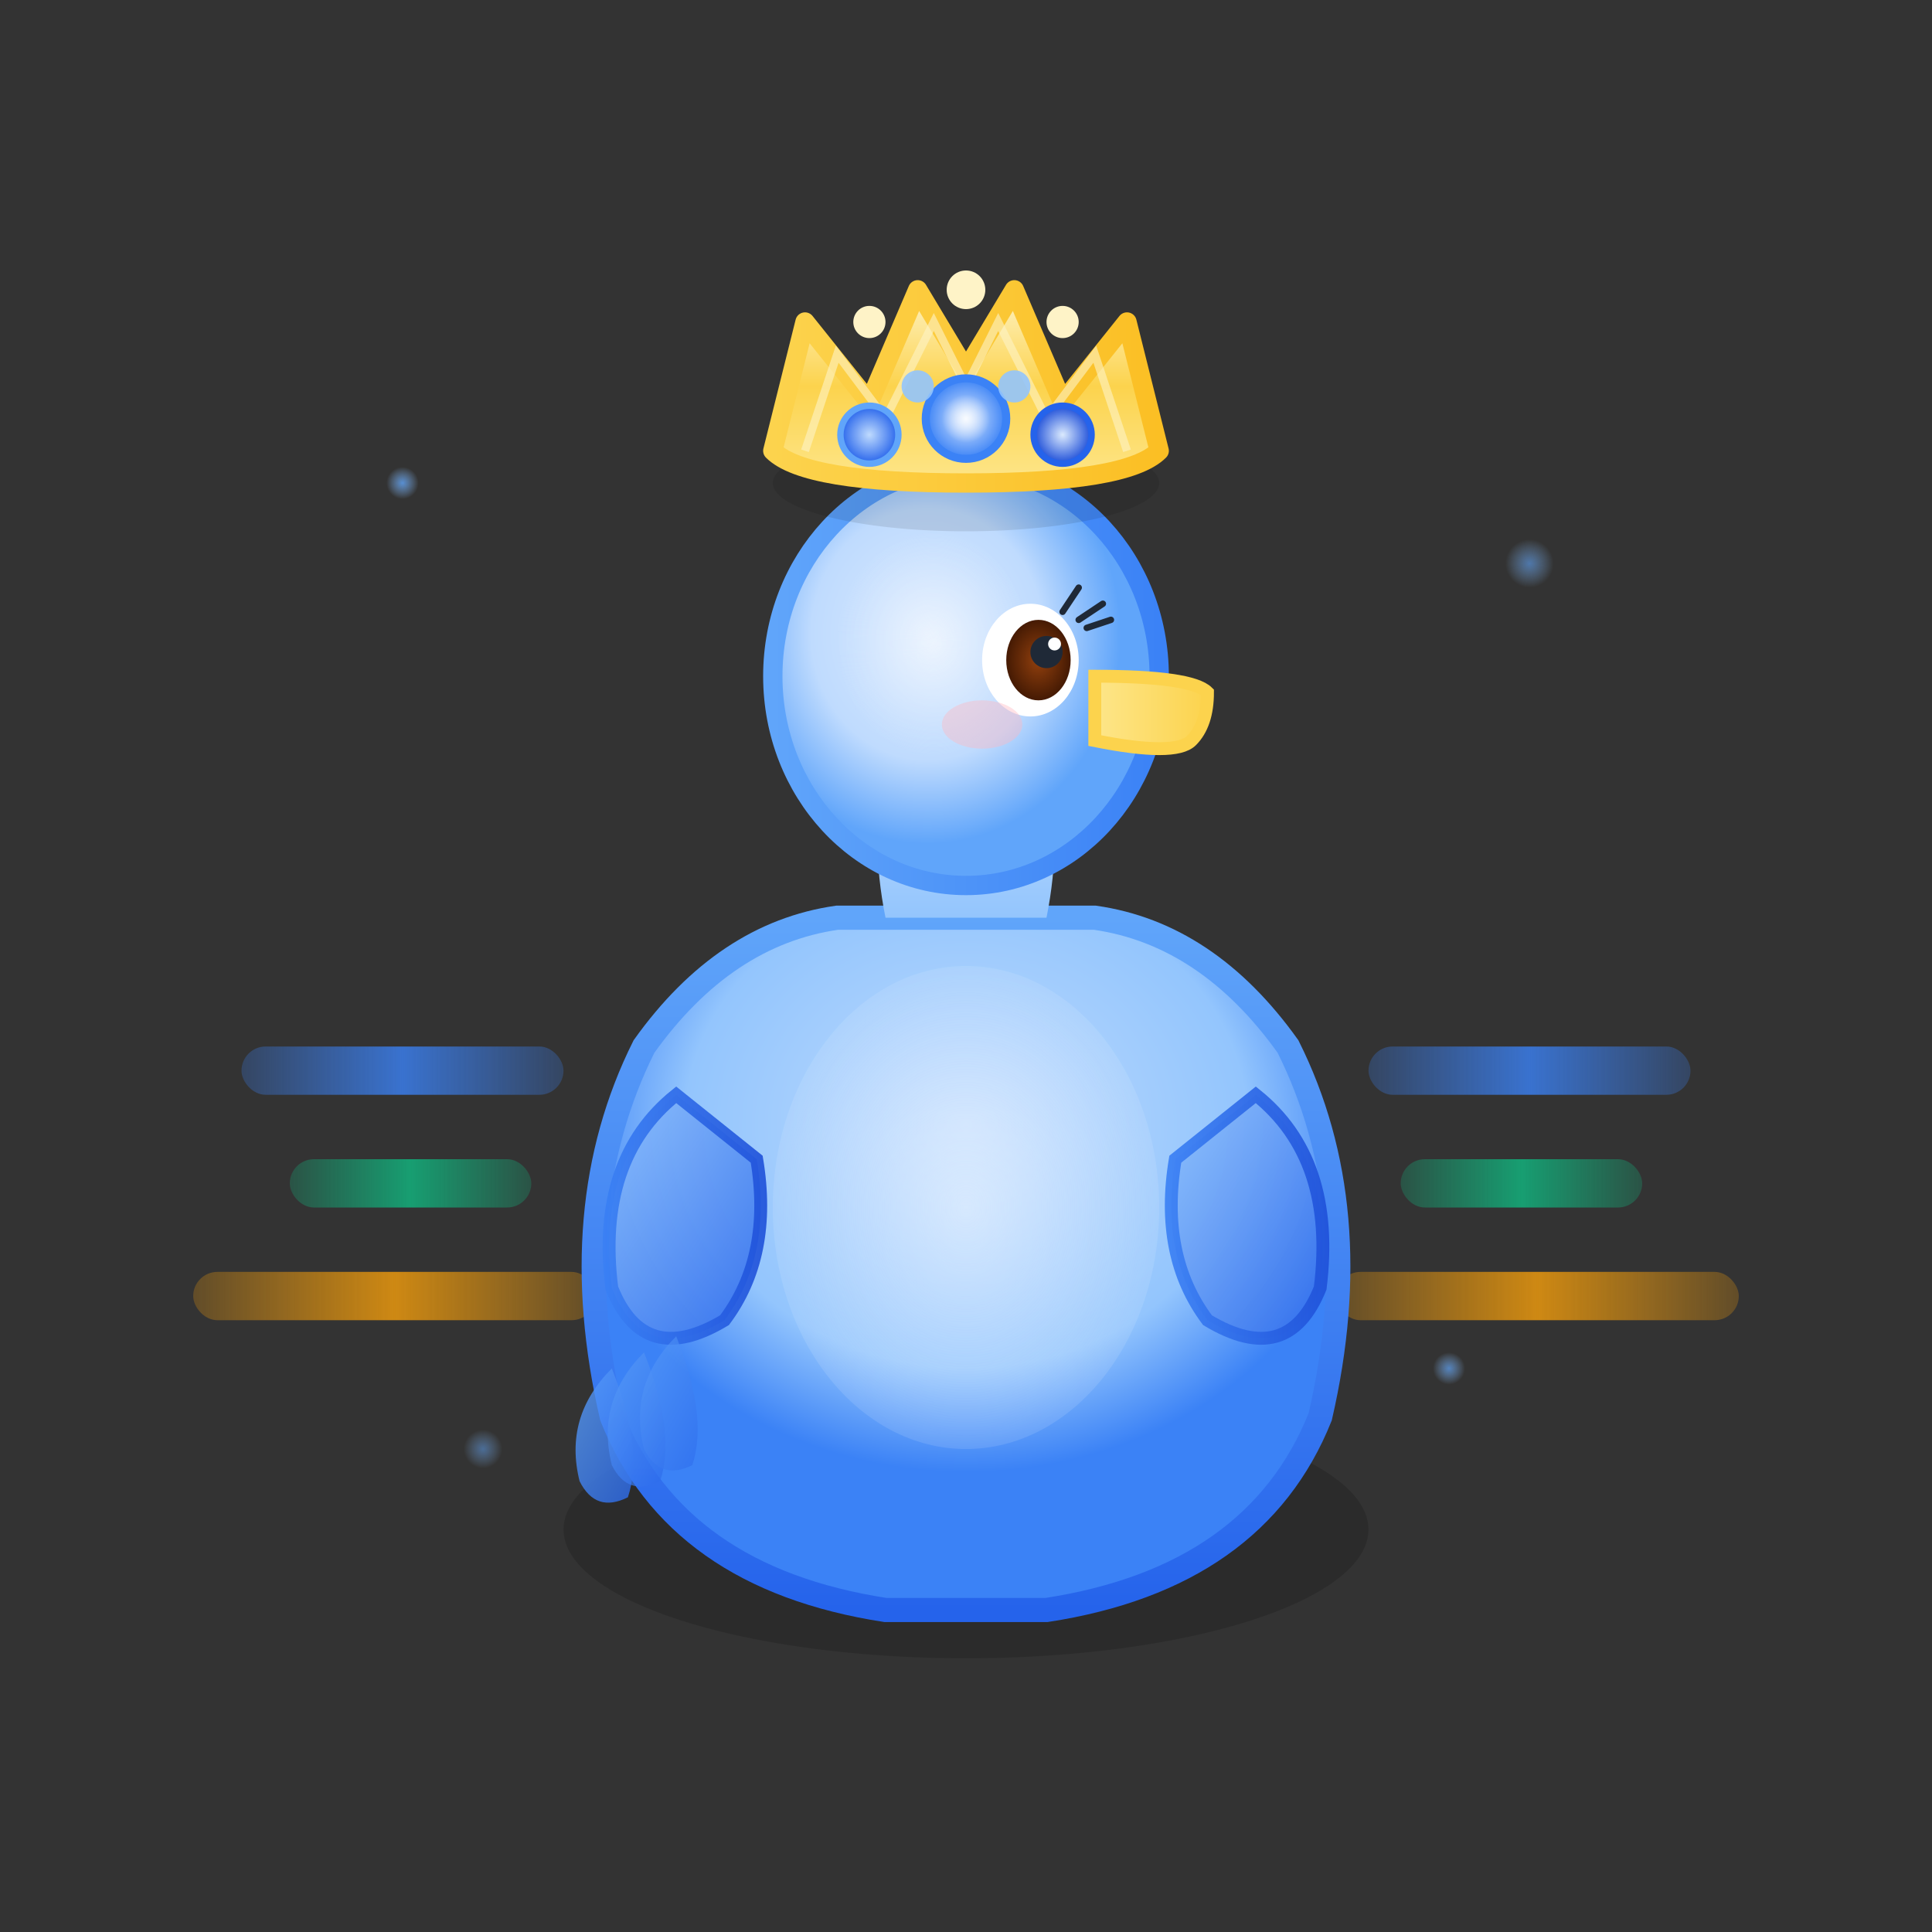 <svg viewBox="0 0 120 120" fill="none" xmlns="http://www.w3.org/2000/svg">
  
  <rect x="0" y="0" width="120" height="120" fill="#333333" stroke="none"/>
  
  <!-- Decorative sparkles -->
  <g id="sparkles">
    <circle cx="25" cy="30" r="1" fill="url(#sparkleGradient)" opacity="0.8">
      <animate attributeName="opacity" values="0.8;0.3;0.8" dur="3s" repeatCount="indefinite"/>
    </circle>
    <circle cx="95" cy="35" r="1.5" fill="url(#sparkleGradient)" opacity="0.6">
      <animate attributeName="opacity" values="0.6;1;0.6" dur="2.5s" repeatCount="indefinite"/>
    </circle>
    <circle cx="90" cy="85" r="1" fill="url(#sparkleGradient)" opacity="0.7">
      <animate attributeName="opacity" values="0.7;0.4;0.7" dur="2s" repeatCount="indefinite"/>
    </circle>
    <circle cx="30" cy="90" r="1.2" fill="url(#sparkleGradient)" opacity="0.5">
      <animate attributeName="opacity" values="0.5;0.9;0.5" dur="2.8s" repeatCount="indefinite"/>
    </circle>
  </g>
  
  <!-- Queue lines -->
  <g id="queue-lines">
    <g opacity="0.8">
      <rect x="15" y="65" width="20" height="3" rx="1.5" fill="url(#queueGradient1)">
        <animate attributeName="x" values="15;20;15" dur="4s" repeatCount="indefinite"/>
      </rect>
      <rect x="18" y="72" width="15" height="3" rx="1.5" fill="url(#queueGradient2)">
        <animate attributeName="x" values="18;23;18" dur="3.5s" repeatCount="indefinite"/>
      </rect>
      <rect x="12" y="79" width="25" height="3" rx="1.5" fill="url(#queueGradient3)">
        <animate attributeName="x" values="12;17;12" dur="4.5s" repeatCount="indefinite"/>
      </rect>
    </g>
    <g opacity="0.8">
      <rect x="85" y="65" width="20" height="3" rx="1.5" fill="url(#queueGradient1)">
        <animate attributeName="x" values="85;80;85" dur="4s" repeatCount="indefinite"/>
      </rect>
      <rect x="87" y="72" width="15" height="3" rx="1.5" fill="url(#queueGradient2)">
        <animate attributeName="x" values="87;82;87" dur="3.5s" repeatCount="indefinite"/>
      </rect>
      <rect x="83" y="79" width="25" height="3" rx="1.5" fill="url(#queueGradient3)">
        <animate attributeName="x" values="83;78;83" dur="4.5s" repeatCount="indefinite"/>
      </rect>
    </g>
  </g>
  
  <!-- Main duck -->
  <g id="queen-duck" transform="translate(60, 60)">
    <ellipse cx="0" cy="35" rx="25" ry="8" fill="#000000" opacity="0.15"/>
    <path d="M -20 5 Q -25 15 -22 28 Q -18 38 -5 40 L 5 40 Q 18 38 22 28 Q 25 15 20 5 Q 15 -2 8 -3 L -8 -3 Q -15 -2 -20 5 Z" 
          fill="url(#bodyGradient)" stroke="url(#bodyStroke)" stroke-width="1.5"/>
    <ellipse cx="0" cy="15" rx="12" ry="15" fill="url(#chestHighlight)" opacity="0.6"/>
    <path d="M -18 8 Q -23 12 -22 20 Q -20 25 -15 22 Q -12 18 -13 12 Z" 
          fill="url(#wingGradient)" stroke="url(#wingStroke)" stroke-width="0.8" opacity="0.9"/>
    <path d="M 18 8 Q 23 12 22 20 Q 20 25 15 22 Q 12 18 13 12 Z" 
          fill="url(#wingGradient)" stroke="url(#wingStroke)" stroke-width="0.8" opacity="0.9"/>
    <path d="M -5 -3 Q -6 -8 -5 -12 L 5 -12 Q 6 -8 5 -3" fill="url(#neckGradient)" stroke="none"/>
    <ellipse cx="0" cy="-18" rx="12" ry="13" fill="url(#headGradient)" stroke="url(#headStroke)" stroke-width="1.2"/>
    <ellipse cx="-2" cy="-20" rx="6" ry="7" fill="url(#headHighlight)" opacity="0.5"/>
    <path d="M 8 -18 Q 14 -18 15 -17 Q 15 -15 14 -14 Q 13 -13 8 -14 Z" 
          fill="url(#beakGradient)" stroke="#FCD34D" stroke-width="0.8"/>
    <ellipse cx="4" cy="-19" rx="3" ry="3.5" fill="white"/>
    <ellipse cx="4.5" cy="-19" rx="2" ry="2.5" fill="url(#eyeGradient)"/>
    <circle cx="5" cy="-19.5" r="1" fill="#1F2937"/>
    <circle cx="5.5" cy="-20" r="0.4" fill="white"/>
    <path d="M 6 -22 L 7 -23.5 M 7 -21.5 L 8.5 -22.5 M 7.5 -21 L 9 -21.5" 
          stroke="#1F2937" stroke-width="0.4" fill="none" stroke-linecap="round"/>
    <ellipse cx="1" cy="-15" rx="2.5" ry="1.5" fill="#FFB6C1" opacity="0.4"/>
    
    <g id="crown" transform="translate(0, -32)">
      <ellipse cx="0" cy="2" rx="12" ry="3" fill="#000000" opacity="0.1"/>
      <path d="M -12 0 L -10 -8 L -6 -3 L -3 -10 L 0 -5 L 3 -10 L 6 -3 L 10 -8 L 12 0 Q 10 2 0 2 Q -10 2 -12 0 Z" 
            fill="url(#crownGradient)" stroke="url(#crownStroke)" stroke-width="1.2" stroke-linejoin="round"/>
      <path d="M -10 0 L -8 -6 L -5 -2 L -2 -8 L 0 -4 L 2 -8 L 5 -2 L 8 -6 L 10 0" 
            fill="none" stroke="#FEF3C7" stroke-width="0.5" opacity="0.6"/>
      <circle cx="0" cy="-2" r="2.5" fill="url(#centerJewelGradient)" stroke="#3b82f6" stroke-width="0.5"/>
      <circle cx="0" cy="-2" r="1.5" fill="url(#jewelSparkle)" opacity="0.8"/>
      <circle cx="-6" cy="-1" r="1.8" fill="url(#leftJewelGradient)" stroke="#60a5fa" stroke-width="0.4"/>
      <circle cx="6" cy="-1" r="1.8" fill="url(#rightJewelGradient)" stroke="#2563eb" stroke-width="0.4"/>
      <circle cx="-3" cy="-4" r="1" fill="#93c5fd" opacity="0.9"/>
      <circle cx="3" cy="-4" r="1" fill="#93c5fd" opacity="0.9"/>
      <circle cx="0" cy="-10" r="1.2" fill="#FEF3C7"/>
      <circle cx="-6" cy="-8" r="1" fill="#FEF3C7"/>
      <circle cx="6" cy="-8" r="1" fill="#FEF3C7"/>
    </g>
    
    <g id="tail" transform="translate(-22, 25)">
      <path d="M 0 0 Q -3 3 -2 7 Q -1 9 1 8 Q 2 5 0 0" fill="url(#tailGradient)" opacity="0.8"/>
      <path d="M 2 -1 Q -1 2 0 6 Q 1 8 3 7 Q 4 4 2 -1" fill="url(#tailGradient)" opacity="0.7"/>
      <path d="M 4 -2 Q 1 1 2 5 Q 3 7 5 6 Q 6 3 4 -2" fill="url(#tailGradient)" opacity="0.6"/>
    </g>
  </g>
  
  <defs>
    <radialGradient id="sparkleGradient">
      <stop offset="0%" style="stop-color:#60a5fa;stop-opacity:1" />
      <stop offset="100%" style="stop-color:#93c5fd;stop-opacity:0" />
    </radialGradient>
    
    <linearGradient id="queueGradient1" x1="0%" y1="0%" x2="100%" y2="0%">
      <stop offset="0%" style="stop-color:#3b82f6;stop-opacity:0.3" />
      <stop offset="50%" style="stop-color:#3b82f6;stop-opacity:1" />
      <stop offset="100%" style="stop-color:#3b82f6;stop-opacity:0.3" />
    </linearGradient>
    
    <linearGradient id="queueGradient2" x1="0%" y1="0%" x2="100%" y2="0%">
      <stop offset="0%" style="stop-color:#10B981;stop-opacity:0.3" />
      <stop offset="50%" style="stop-color:#10B981;stop-opacity:1" />
      <stop offset="100%" style="stop-color:#10B981;stop-opacity:0.3" />
    </linearGradient>
    
    <linearGradient id="queueGradient3" x1="0%" y1="0%" x2="100%" y2="0%">
      <stop offset="0%" style="stop-color:#F59E0B;stop-opacity:0.3" />
      <stop offset="50%" style="stop-color:#F59E0B;stop-opacity:1" />
      <stop offset="100%" style="stop-color:#F59E0B;stop-opacity:0.3" />
    </linearGradient>
    
    <radialGradient id="bodyGradient" cx="50%" cy="30%">
      <stop offset="0%" style="stop-color:#bfdbfe;stop-opacity:1" />
      <stop offset="70%" style="stop-color:#93c5fd;stop-opacity:1" />
      <stop offset="100%" style="stop-color:#3b82f6;stop-opacity:1" />
    </radialGradient>
    
    <linearGradient id="bodyStroke" x1="0%" y1="0%" x2="0%" y2="100%">
      <stop offset="0%" style="stop-color:#60a5fa;stop-opacity:1" />
      <stop offset="100%" style="stop-color:#2563eb;stop-opacity:1" />
    </linearGradient>
    
    <radialGradient id="chestHighlight">
      <stop offset="0%" style="stop-color:#FFFFFF;stop-opacity:0.8" />
      <stop offset="100%" style="stop-color:#eff6ff;stop-opacity:0.2" />
    </radialGradient>
    
    <linearGradient id="wingGradient" x1="0%" y1="0%" x2="100%" y2="100%">
      <stop offset="0%" style="stop-color:#93c5fd;stop-opacity:1" />
      <stop offset="100%" style="stop-color:#2563eb;stop-opacity:1" />
    </linearGradient>
    
    <linearGradient id="wingStroke">
      <stop offset="0%" style="stop-color:#3b82f6;stop-opacity:1" />
      <stop offset="100%" style="stop-color:#1d4ed8;stop-opacity:1" />
    </linearGradient>
    
    <linearGradient id="neckGradient" x1="0%" y1="100%" x2="0%" y2="0%">
      <stop offset="0%" style="stop-color:#93c5fd;stop-opacity:1" />
      <stop offset="100%" style="stop-color:#bfdbfe;stop-opacity:1" />
    </linearGradient>
    
    <radialGradient id="headGradient" cx="40%" cy="40%">
      <stop offset="0%" style="stop-color:#dbeafe;stop-opacity:1" />
      <stop offset="60%" style="stop-color:#bfdbfe;stop-opacity:1" />
      <stop offset="100%" style="stop-color:#60a5fa;stop-opacity:1" />
    </radialGradient>
    
    <linearGradient id="headStroke">
      <stop offset="0%" style="stop-color:#60a5fa;stop-opacity:1" />
      <stop offset="100%" style="stop-color:#3b82f6;stop-opacity:1" />
    </linearGradient>
    
    <radialGradient id="headHighlight">
      <stop offset="0%" style="stop-color:#FFFFFF;stop-opacity:1" />
      <stop offset="100%" style="stop-color:#eff6ff;stop-opacity:0" />
    </radialGradient>
    
    <linearGradient id="beakGradient" x1="0%" y1="0%" x2="100%" y2="0%">
      <stop offset="0%" style="stop-color:#FDE68A;stop-opacity:1" />
      <stop offset="100%" style="stop-color:#FCD34D;stop-opacity:1" />
    </linearGradient>
    
    <radialGradient id="eyeGradient">
      <stop offset="0%" style="stop-color:#92400E;stop-opacity:1" />
      <stop offset="100%" style="stop-color:#451A03;stop-opacity:1" />
    </radialGradient>
    
    <linearGradient id="crownGradient" x1="0%" y1="100%" x2="0%" y2="0%">
      <stop offset="0%" style="stop-color:#FDE68A;stop-opacity:1" />
      <stop offset="50%" style="stop-color:#FCD34D;stop-opacity:1" />
      <stop offset="100%" style="stop-color:#FEF3C7;stop-opacity:1" />
    </linearGradient>
    
    <linearGradient id="crownStroke">
      <stop offset="0%" style="stop-color:#FCD34D;stop-opacity:1" />
      <stop offset="100%" style="stop-color:#FBBF24;stop-opacity:1" />
    </linearGradient>
    
    <radialGradient id="centerJewelGradient">
      <stop offset="0%" style="stop-color:#dbeafe;stop-opacity:1" />
      <stop offset="100%" style="stop-color:#3b82f6;stop-opacity:1" />
    </radialGradient>
    
    <radialGradient id="leftJewelGradient">
      <stop offset="0%" style="stop-color:#bfdbfe;stop-opacity:1" />
      <stop offset="100%" style="stop-color:#2563eb;stop-opacity:1" />
    </radialGradient>
    
    <radialGradient id="rightJewelGradient">
      <stop offset="0%" style="stop-color:#dbeafe;stop-opacity:1" />
      <stop offset="100%" style="stop-color:#1d4ed8;stop-opacity:1" />
    </radialGradient>
    
    <radialGradient id="jewelSparkle">
      <stop offset="0%" style="stop-color:#FFFFFF;stop-opacity:1" />
      <stop offset="100%" style="stop-color:#FFFFFF;stop-opacity:0" />
    </radialGradient>
    
    <linearGradient id="tailGradient" x1="0%" y1="0%" x2="100%" y2="100%">
      <stop offset="0%" style="stop-color:#60a5fa;stop-opacity:1" />
      <stop offset="100%" style="stop-color:#2563eb;stop-opacity:1" />
    </linearGradient>
  </defs>
</svg>

